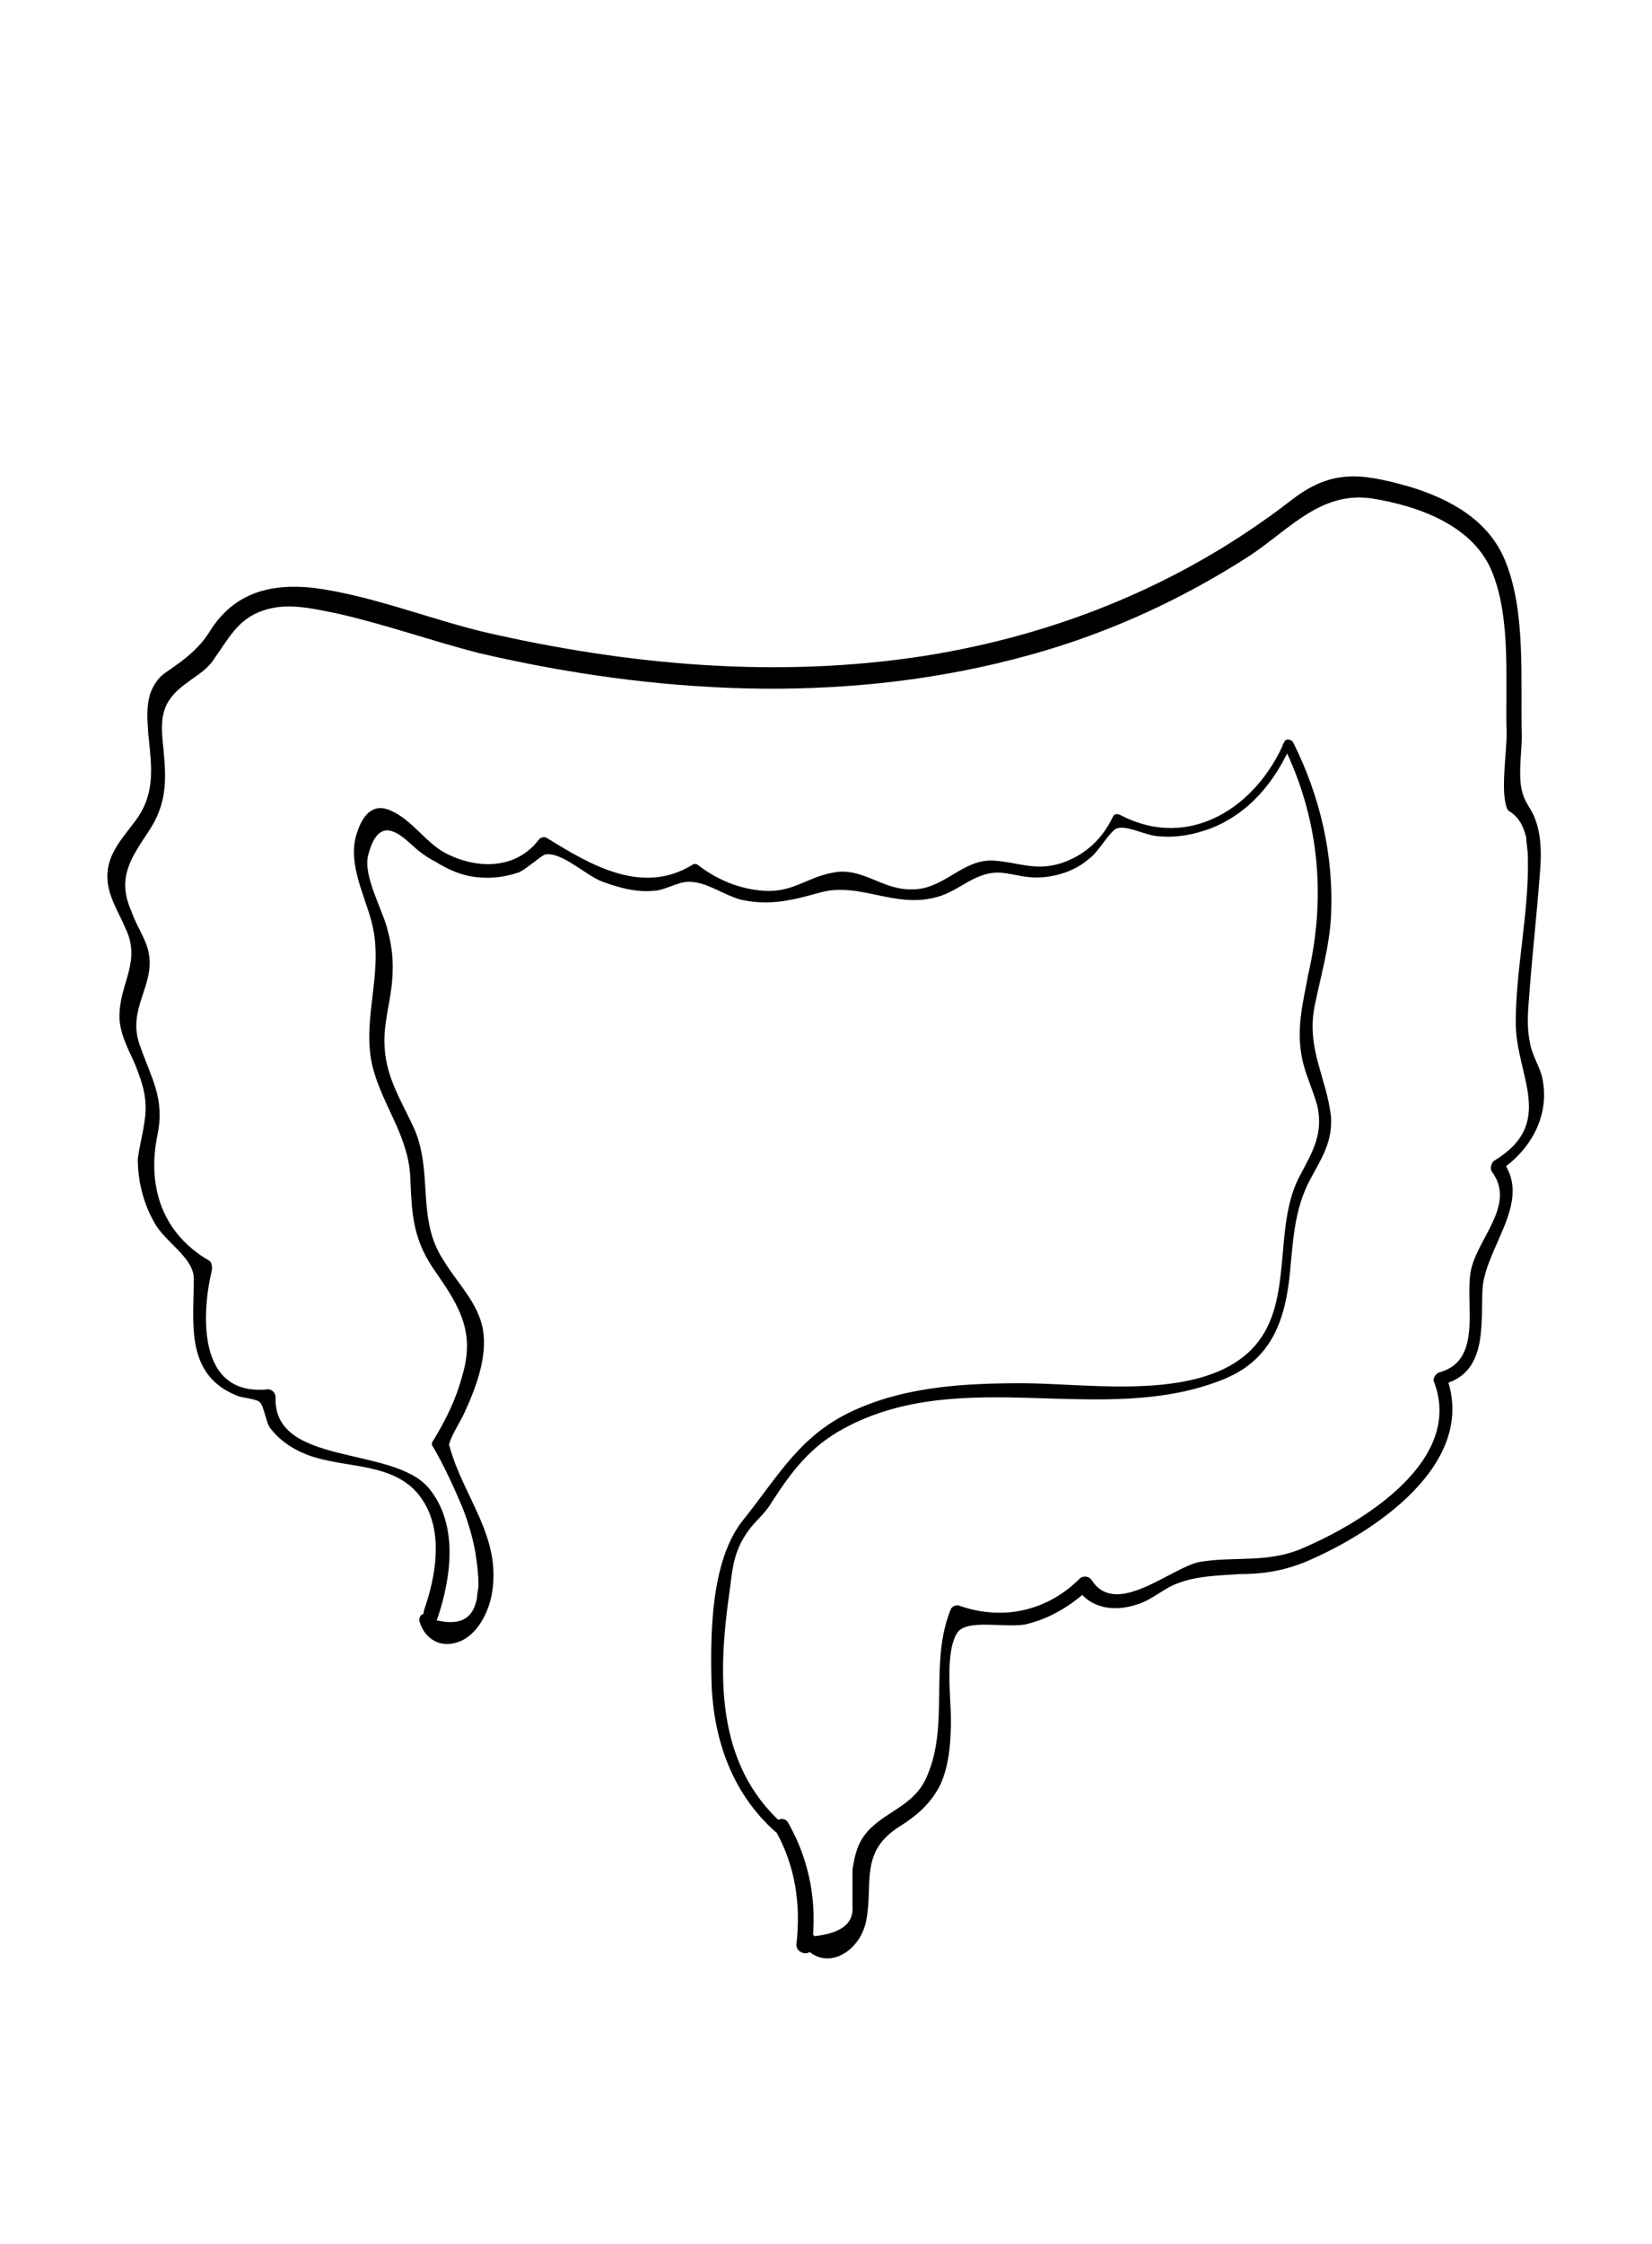 <?xml version="1.0" encoding="utf-8"?>
<!-- Generator: Adobe Illustrator 21.0.0, SVG Export Plug-In . SVG Version: 6.00 Build 0)  -->
<svg version="1.1" id="Слой_1" xmlns="http://www.w3.org/2000/svg" xmlns:xlink="http://www.w3.org/1999/xlink" x="0px" y="0px"
	 viewBox="0 0 109.1 148.1" style="enable-background:new 0 0 109.1 148.1;" xml:space="preserve">
<g>
	<g>
		<path d="M28.9,106.8c0.9-2.7,1.4-6.2-0.6-8.6c-2.4-2.8-10.3-1.4-10.1-6c0-0.2-0.2-0.5-0.5-0.5c-4.7,0.5-4.4-5-3.7-7.9
			c0-0.2,0-0.5-0.2-0.6c-3.1-1.8-4.1-4.9-3.4-8.3c0.5-2.4-0.4-3.7-1.2-6c-0.8-2.4,1.1-3.9,0.6-6.1c-0.2-0.9-0.8-1.7-1.1-2.6
			c-1-2.2-0.1-3.5,1.1-5.3c1.2-1.8,1.2-3.3,1-5.4c-0.2-1.9-0.3-3.1,1.5-4.4c0.8-0.6,1.4-0.9,1.9-1.7c1-1.4,1.6-2.7,3.5-3.2
			c1.5-0.4,3.1,0,4.6,0.3c3.1,0.7,6.2,1.8,9.3,2.6c11.6,2.7,23.8,3.4,35.4,0.4c5.5-1.4,10.7-3.7,15.5-6.8c2.6-1.7,4.7-4.3,8.1-3.8
			c3.1,0.5,6.8,1.8,8,5c1.2,3.1,0.8,7.2,0.9,10.5c0,1.4-0.4,3.7,0,4.9c0,0.1,0.1,0.1,0.1,0.2c0.7,0.4,1,1,1.2,1.8
			c0,0.4,0.1,0.8,0.1,1.2c0.1,3.7-0.8,7.4-0.8,11c0,3.5,2.7,6.6-1.4,9.1c-0.2,0.1-0.3,0.5-0.2,0.7c1.6,2.1-0.7,4.2-1.3,6.3
			c-0.6,2.2,0.9,6.2-2.2,7c-0.2,0.1-0.4,0.4-0.3,0.6c2,5.2-4.7,9.3-8.7,11c-2.3,1-4.5,0.5-6.8,0.9c-1.9,0.4-5.5,3.7-7.1,1.2
			c-0.2-0.3-0.6-0.3-0.8-0.1c-2.1,2.1-5,2.8-7.9,1.8c-0.2-0.1-0.5,0-0.6,0.2c-1.5,3.6,0,7.8-1.7,11.3c-1,2-3.3,2.2-4.3,4.1
			c-0.3,0.6-0.4,1.2-0.5,1.8c0,0.5,0,0.9,0,1.4c0,0.3,0,0.7,0,1c0.1,1.2-0.8,1.8-2.5,2c-0.4-0.5-1.1,0.2-0.7,0.7
			c1.5,1.7,3.7,0.3,4.1-1.7c0.5-2.5-0.5-4.6,2.3-6.3c1.1-0.7,2-1.5,2.6-2.7c0.6-1.3,0.7-2.9,0.7-4.3c0-1.5-0.4-4.4,0.4-5.7
			c0.6-1,3.3-0.3,4.6-0.6c1.6-0.4,2.9-1.2,4.1-2.3c-0.3,0-0.5-0.1-0.8-0.1c0.9,1.4,2.5,1.6,4,1.1c1-0.3,1.8-1.1,2.7-1.4
			c1.3-0.5,2.7-0.5,4-0.6c1.6,0,2.9-0.2,4.4-0.8c4.5-1.9,11.5-6.5,9.3-12.3c-0.1,0.2-0.2,0.4-0.3,0.6c3-0.7,2.6-3.8,2.7-6.2
			c0.1-2.8,3.4-5.9,1.3-8.6c-0.1,0.2-0.1,0.5-0.2,0.7c2-1.3,3.3-3.5,2.9-5.9c-0.1-0.8-0.6-1.5-0.8-2.3c-0.3-1.2-0.2-2.3-0.1-3.5
			c0.2-2.7,0.5-5.3,0.7-8c0.1-1.2,0.1-2.4-0.3-3.5c-0.2-0.6-0.6-1-0.8-1.6c-0.4-1.1-0.1-2.7-0.1-3.9c-0.1-3.7,0.3-8.2-1.1-11.6
			c-1.1-2.7-3.7-4.1-6.4-4.9c-3.2-0.9-5.1-1.1-7.7,0.9c-7.1,5.5-15.4,8.9-24.3,10.3c-9.7,1.5-19.6,0.6-29.1-1.6
			c-3.7-0.9-7.4-2.4-11.2-2.9c-2.8-0.3-5.2,0.3-6.8,2.8c-0.6,1-1.4,1.7-2.4,2.4c-0.4,0.3-0.8,0.5-1.1,0.9c-0.8,1-0.7,2.3-0.6,3.6
			c0.2,2,0.5,3.8-0.8,5.6c-0.8,1.1-1.8,2.1-1.9,3.5c-0.1,1.4,0.7,2.5,1.2,3.7c1,2.1-0.3,3.5-0.4,5.5c-0.1,1.2,0.5,2.3,1,3.4
			c0.6,1.5,0.9,2.5,0.6,4.1c-0.1,0.7-0.3,1.4-0.4,2.2c0,1.5,0.4,3,1.1,4.2c0.7,1.3,2.6,2.3,2.6,3.7c0,2.9-0.6,6.3,2.8,7.7
			c0.4,0.2,1.4,0.2,1.6,0.5c0.2,0.2,0.4,1.3,0.6,1.6c0.8,1.1,2.1,1.8,3.4,2.1c2.3,0.6,5.2,0.4,6.7,2.7c1.4,2.1,0.9,5,0.1,7.3
			C27.8,107.2,28.7,107.4,28.9,106.8L28.9,106.8z"/>
	</g>
</g>
<g>
	<g>
		<path d="M27.7,107c0.3,1.1,1.3,1.8,2.5,1.4c1.3-0.4,2.1-2,2.3-3.3c0.6-3.7-1.9-6.3-2.8-9.6c-0.2-0.6-0.2,0.5,0-0.3
			c0.2-0.6,0.6-1.2,0.9-1.8c0.8-1.7,1.6-3.8,1.3-5.6c-0.3-1.8-1.7-3.1-2.6-4.6c-1.8-2.7-0.7-5.7-1.9-8.6c-0.8-1.8-1.9-3.4-2-5.5
			c-0.1-1.5,0.4-3,0.5-4.4c0.1-1.2,0-2.2-0.3-3.3c-0.3-1.3-1.6-3.5-1.3-4.9c0.8-3.2,2.5-1,3.4-0.3c0.4,0.3,0.7,0.5,1.1,0.7
			c0.8,0.5,1.7,0.9,2.7,1c0.9,0.1,1.8,0,2.7-0.3c0.4-0.1,1.5-1.1,1.8-1.2c1.1-0.2,2.7,1.4,3.8,1.8c1.1,0.4,2.2,0.7,3.3,0.6
			c0.8,0,1.6-0.6,2.4-0.6c1.2,0,2.3,0.9,3.5,1.2c1.9,0.4,3.4,0,5.2-0.5c2.6-0.7,4.9,1.1,7.7,0.3c1.5-0.4,2.5-1.7,4.2-1.6
			c1,0.1,1.7,0.4,2.8,0.3c1.1-0.1,2.2-0.5,3-1.2c0.6-0.4,1.3-1.7,1.8-2c0.7-0.3,2,0.5,2.9,0.5c1.1,0.1,2.2-0.1,3.3-0.5
			c2.6-1,4.3-3.1,5.4-5.6c-0.2,0-0.4,0-0.6,0c2.4,4.8,2.9,10,1.7,15.2C86,66.4,85.6,68,86,69.9c0.2,1,0.7,2,1,3.1
			c0.4,1.8-0.3,3-1.1,4.5c-1.9,3.4-0.4,8.3-3,11.3c-3.3,3.8-10.9,2.5-15.4,2.5c-3.7,0-7.5,0.2-10.9,1.7c-3.7,1.6-5.1,4.3-7.5,7.3
			c-2.2,2.7-2.2,7.7-2.1,11.1c0.2,3.6,1.4,7,4.2,9.5c0.4,0.3,0.9-0.2,0.5-0.5c-4.5-4-4.3-10-3.5-15.5c0.2-1.6,0.3-2.7,1.4-4.1
			c0.5-0.6,1-1,1.4-1.7c1.3-2,2.5-3.6,4.7-4.8c7.9-4.3,17.2,0,25.2-3.3c3.1-1.3,4-3.9,4.3-7.1c0.2-2.1,0.3-4.1,1.3-6
			c0.8-1.5,1.5-2.5,1.4-4.2c-0.3-2.6-1.6-4.4-1.1-7.2c0.4-2,1-4,1.1-6c0.2-4-0.7-7.9-2.5-11.5c-0.1-0.2-0.5-0.3-0.6,0
			c-1.8,4.2-6.2,7.2-10.8,4.8c-0.2-0.1-0.4-0.1-0.5,0.1c-0.7,1.5-1.9,2.6-3.5,3.1c-1.7,0.5-2.8-0.1-4.4-0.2c-2.1-0.1-3.3,2-5.5,1.9
			c-1.9,0-3.2-1.5-5.1-1.1c-1.7,0.3-2.6,1.3-4.5,1.2c-1.6-0.1-3.1-0.7-4.4-1.7c-0.1-0.1-0.3-0.1-0.4,0c-3.3,2-6.7,0-9.6-1.8
			c-0.2-0.1-0.4,0-0.5,0.1c-1.5,2-4.1,2-6.2,0.9c-1.3-0.7-2.2-2.2-3.6-2.8c-1.1-0.5-1.8,0.2-2.2,1.4c-0.7,1.9,0.4,4,0.9,5.8
			c0.9,3.2-0.5,6.1,0,9.2c0.5,2.8,2.5,4.9,2.6,7.9c0.1,2.5,0.2,4.1,1.7,6.2c1.6,2.3,2.6,4,1.7,6.9c-0.4,1.5-1.1,2.9-1.9,4.2
			c-0.1,0.1-0.1,0.3,0,0.4c0.7,1.2,1.3,2.5,1.9,3.9c0.4,1,0.7,2,0.9,3.1c0.1,0.7,0.2,1.4,0.2,2.1c0,0.3-0.1,0.6-0.1,0.9
			c-0.3,1.5-1.3,1.9-3.2,1.3C28.3,106.3,27.6,106.5,27.7,107L27.7,107z"/>
	</g>
</g>
<g>
	<g>
		<path d="M51.2,120.8c1.3,2.3,1.7,4.8,1.4,7.5c-0.1,0.6,0.9,0.9,1,0.3c0.4-2.9-0.1-5.7-1.5-8.2C51.8,119.7,50.9,120.2,51.2,120.8
			L51.2,120.8z"/>
	</g>
</g>
</svg>
